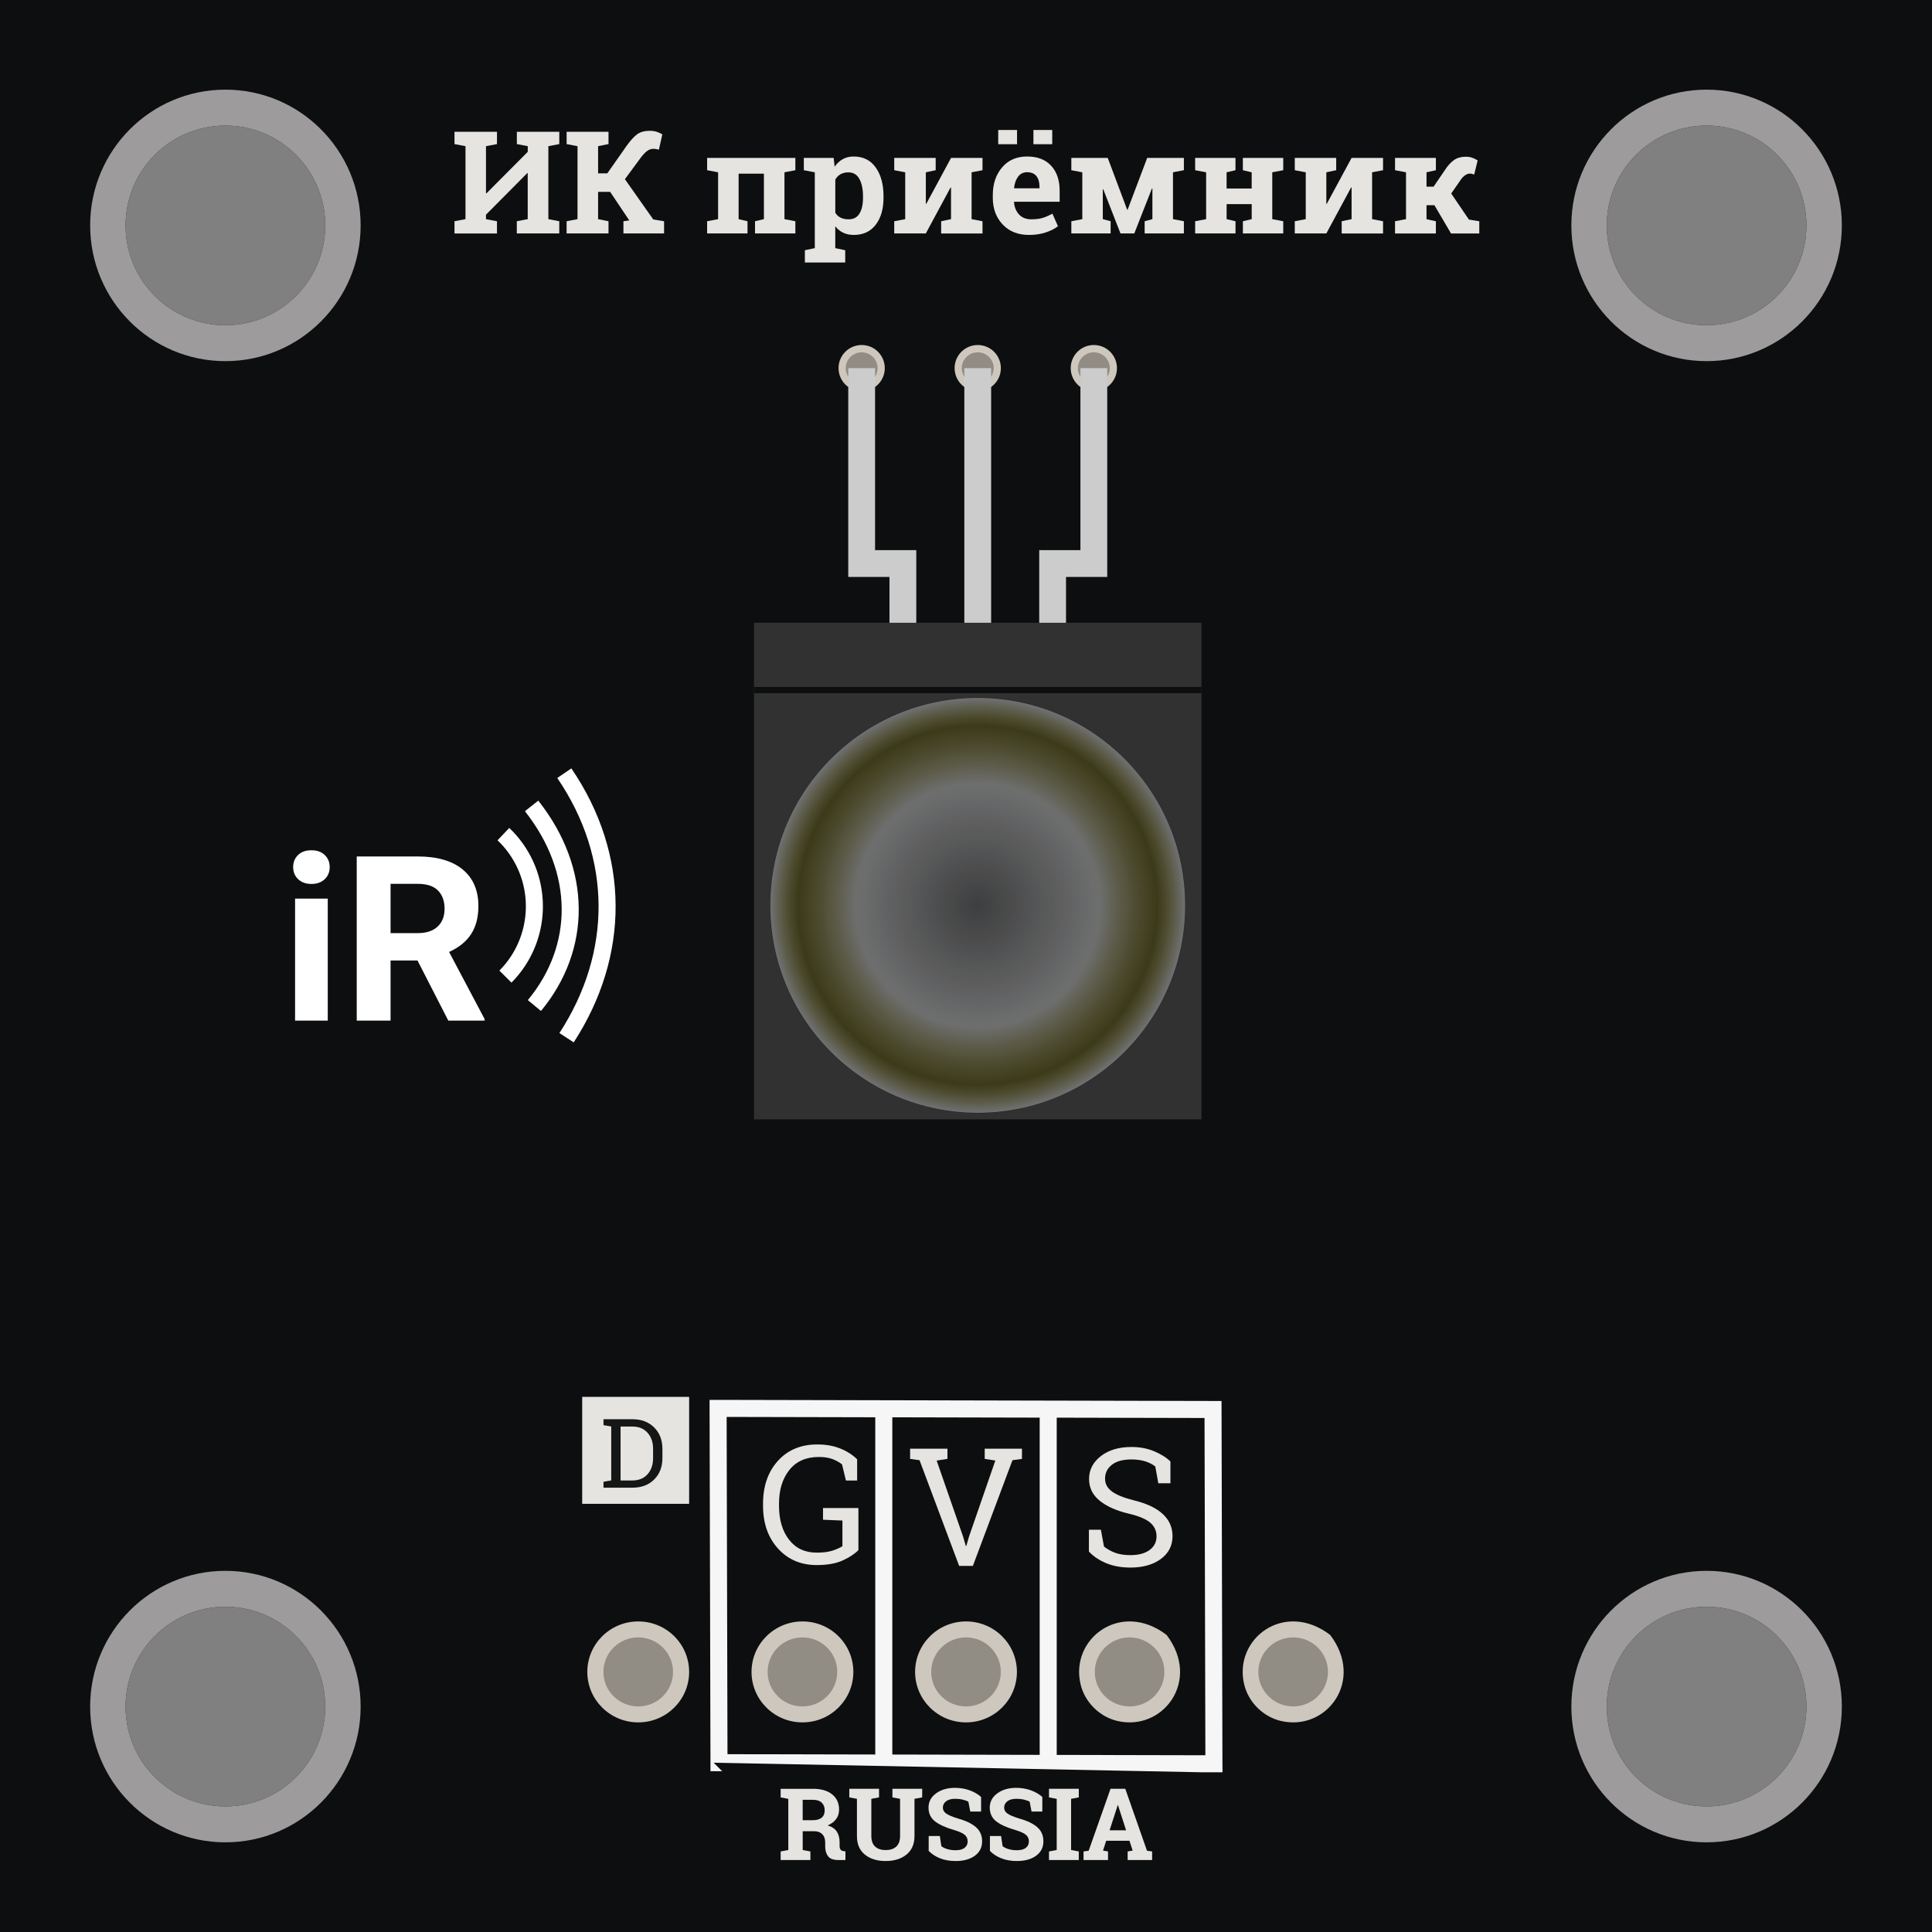 <?xml version="1.0" encoding="utf-8"?>
<!-- Generator: Adobe Illustrator 22.0.1, SVG Export Plug-In . SVG Version: 6.00 Build 0)  -->
<svg version="1.1" id="Слой_2" xmlns="http://www.w3.org/2000/svg" xmlns:xlink="http://www.w3.org/1999/xlink" x="0px" y="0px"
	 viewBox="0 0 85.039 85.039" style="enable-background:new 0 0 85.039 85.039;" xml:space="preserve">
<rect x="0" y="0" width="85.039" height="85.039" fill="#808080" stroke="none"/>
<style type="text/css">
	.st0{fill:#0D0E0F;}
	.st1{fill:#9E9B9C;}
	.st2{fill:#E5E4E0;}
	.st3{fill:none;stroke:#F6F6F6;stroke-width:0.75;stroke-miterlimit:10;}
	.st4{fill:#CEC7BD;}
	.st5{fill:#918C84;}
	.st6{fill:#151616;}
	.st7{fill:none;stroke:#F6F6F6;stroke-width:1.099;stroke-miterlimit:10;}
	.st8{fill:#313131;}
	.st9{opacity:0.4;fill:url(#SVGID_1_);}
	.st10{fill:none;stroke:#0D0E0F;stroke-width:0.275;stroke-miterlimit:10;}
	.st11{fill:none;stroke:#CCCCCC;stroke-width:1.18;stroke-miterlimit:10;}
	.st12{fill:#FFFFFF;}
	.st13{fill:none;stroke:#FFFFFF;stroke-width:0.75;stroke-miterlimit:10;}
</style>
<path class="st0" d="M0,0v85.039h85.039V0H0z M9.922,79.511c-2.428,0-4.395-1.967-4.395-4.393
	c0-2.428,1.967-4.395,4.395-4.395c2.426,0,4.393,1.967,4.393,4.395
	C14.315,77.544,12.348,79.511,9.922,79.511z M9.922,14.315
	c-2.428,0-4.395-1.967-4.395-4.393c0-2.428,1.967-4.395,4.395-4.395
	c2.426,0,4.393,1.967,4.393,4.395C14.315,12.348,12.348,14.315,9.922,14.315z
	 M75.119,79.511c-2.428,0-4.395-1.967-4.395-4.393c0-2.428,1.967-4.395,4.395-4.395
	c2.426,0,4.393,1.967,4.393,4.395C79.511,77.544,77.544,79.511,75.119,79.511z
	 M75.119,14.315c-2.428,0-4.395-1.967-4.395-4.393
	c0-2.428,1.967-4.395,4.395-4.395c2.426,0,4.393,1.967,4.393,4.395
	C79.511,12.348,77.544,14.315,75.119,14.315z"/>
<path class="st1" d="M9.921,3.946c-3.288,0-5.953,2.675-5.953,5.975
	c0,3.3,2.665,5.975,5.953,5.975c3.288,0,5.953-2.675,5.953-5.975
	C15.874,6.621,13.209,3.946,9.921,3.946z M9.922,14.315
	c-2.428,0-4.395-1.967-4.395-4.393c0-2.428,1.967-4.395,4.395-4.395
	c2.426,0,4.393,1.967,4.393,4.395C14.315,12.348,12.348,14.315,9.922,14.315z"/>
<path class="st1" d="M75.118,3.946c-3.288,0-5.953,2.675-5.953,5.975
	c0,3.3,2.665,5.975,5.953,5.975c3.288,0,5.953-2.675,5.953-5.975
	C81.07,6.621,78.405,3.946,75.118,3.946z M75.119,14.315
	c-2.428,0-4.395-1.967-4.395-4.393c0-2.428,1.967-4.395,4.395-4.395
	c2.426,0,4.393,1.967,4.393,4.395C79.511,12.348,77.544,14.315,75.119,14.315z"/>
<path class="st1" d="M9.921,69.142c-3.288,0-5.953,2.675-5.953,5.975
	c0,3.3,2.665,5.975,5.953,5.975c3.288,0,5.953-2.675,5.953-5.975
	C15.874,71.817,13.209,69.142,9.921,69.142z M9.922,79.511
	c-2.428,0-4.395-1.967-4.395-4.393c0-2.428,1.967-4.395,4.395-4.395
	c2.426,0,4.393,1.967,4.393,4.395C14.315,77.544,12.348,79.511,9.922,79.511z"/>
<path class="st1" d="M75.118,69.142c-3.288,0-5.953,2.675-5.953,5.975
	c0,3.3,2.665,5.975,5.953,5.975c3.288,0,5.953-2.675,5.953-5.975
	C81.07,71.817,78.405,69.142,75.118,69.142z M75.119,79.511
	c-2.428,0-4.395-1.967-4.395-4.393c0-2.428,1.967-4.395,4.395-4.395
	c2.426,0,4.393,1.967,4.393,4.395C79.511,77.544,77.544,79.511,75.119,79.511z"/>
<g>
	<path class="st2" d="M21.875,5.801v0.541L21.391,6.434v2.072l0.019,0.006l1.82-1.829
		V6.434l-0.48-0.092V5.801h0.48h0.908h0.48v0.541L24.137,6.434v3.212
		l0.48,0.092v0.538h-1.869V9.738l0.48-0.092V7.624l-0.019-0.006L21.391,9.45
		v0.197l0.484,0.092v0.538h-1.87V9.738l0.484-0.092V6.434l-0.484-0.092V5.801
		h0.484h0.902H21.875z"/>
	<path class="st2" d="M24.94,9.738l0.48-0.092V6.434l-0.48-0.092V5.801h1.844v0.541
		L26.326,6.434v1.196h0.406l0.847-1.208c0.18-0.25,0.339-0.423,0.477-0.52
		c0.139-0.096,0.323-0.145,0.552-0.145c0.105,0,0.204,0.015,0.295,0.043
		c0.091,0.029,0.174,0.067,0.251,0.114l-0.152,0.673
		c-0.066-0.014-0.111-0.024-0.135-0.029c-0.024-0.005-0.057-0.008-0.098-0.008
		c-0.095,0-0.183,0.027-0.264,0.08s-0.178,0.153-0.292,0.298l-0.707,0.959
		l1.249,1.773l0.475,0.077v0.538h-1.789V9.738l0.257-0.037L26.856,8.444h-0.53
		v1.202l0.458,0.092v0.538h-1.844V9.738z"/>
	<path class="st2" d="M31.125,9.738l0.483-0.092v-2.062L31.125,7.492V6.951h3.884v0.541
		l-0.48,0.092v2.062l0.48,0.092v0.538h-1.776V9.738l0.391-0.092V7.645h-1.113
		v2.001l0.391,0.092v0.538H31.125V9.738z"/>
	<path class="st2" d="M35.381,7.492V6.951h1.314l0.043,0.387
		c0.099-0.144,0.218-0.254,0.356-0.332c0.139-0.078,0.3-0.117,0.484-0.117
		c0.416,0,0.738,0.161,0.967,0.482s0.344,0.745,0.344,1.27v0.064
		c0,0.492-0.114,0.887-0.344,1.187s-0.55,0.449-0.961,0.449
		c-0.175,0-0.332-0.032-0.468-0.097c-0.137-0.064-0.253-0.159-0.351-0.284v0.962
		l0.438,0.092v0.541h-1.776v-0.541l0.437-0.092V7.584L35.381,7.492z M37.986,8.641
		c0-0.313-0.053-0.567-0.158-0.762S37.561,7.587,37.344,7.587
		c-0.136,0-0.252,0.027-0.349,0.083c-0.096,0.055-0.172,0.134-0.228,0.237v1.457
		c0.056,0.094,0.132,0.166,0.228,0.215s0.214,0.074,0.355,0.074
		c0.219,0,0.38-0.085,0.482-0.255c0.103-0.17,0.154-0.401,0.154-0.692V8.641z"/>
	<path class="st2" d="M41.185,6.951v0.541l-0.434,0.092v1.386l0.019,0.003l1.091-2.022
		h0.905h0.48v0.541l-0.48,0.092v2.062l0.48,0.092v0.538h-1.82V9.738
		l0.434-0.092V8.254l-0.019-0.003l-1.091,2.025h-1.389V9.738l0.483-0.092v-2.062
		l-0.483-0.092V6.951h1.389H41.185z"/>
	<path class="st2" d="M45.292,10.341c-0.483,0-0.87-0.154-1.159-0.461
		c-0.289-0.308-0.434-0.698-0.434-1.171V8.586c0-0.494,0.137-0.901,0.411-1.22
		c0.273-0.32,0.642-0.479,1.103-0.477c0.452,0,0.804,0.135,1.054,0.406
		s0.375,0.636,0.375,1.097v0.489h-2.002l-0.007,0.019
		c0.017,0.219,0.091,0.399,0.222,0.541c0.132,0.141,0.31,0.212,0.535,0.212
		c0.2,0,0.366-0.02,0.499-0.06c0.132-0.04,0.276-0.103,0.434-0.189
		l0.245,0.553c-0.139,0.109-0.317,0.2-0.538,0.274
		C45.809,10.304,45.563,10.341,45.292,10.341z M44.766,6.348H43.938V5.721h0.828V6.348z
		 M45.212,7.581c-0.168,0-0.3,0.063-0.396,0.191
		c-0.098,0.127-0.157,0.294-0.181,0.501l0.01,0.015h1.109V8.208
		c0-0.19-0.045-0.342-0.135-0.456S45.394,7.581,45.212,7.581z M46.315,6.348
		h-0.828V5.721h0.828V6.348z"/>
	<path class="st2" d="M49.614,9.231h0.019l0.862-2.281h1.135h0.48v0.541l-0.48,0.092
		v2.062l0.48,0.092v0.538h-1.727V9.738l0.341-0.092V8.297l-0.019-0.003
		l-0.778,1.982h-0.607l-0.76-1.946l-0.019,0.003v1.312l0.344,0.092v0.538H47.156
		V9.738l0.483-0.092v-2.062L47.156,7.492V6.951h0.483h1.119L49.614,9.231z"/>
	<path class="st2" d="M52.605,7.492V6.951h1.776v0.541l-0.391,0.092V8.297h1.104V7.584
		l-0.388-0.092V6.951h0.388H56h0.483v0.541L56,7.584v2.062l0.483,0.092v0.538h-1.776
		V9.738l0.388-0.092V8.985h-1.104v0.661l0.391,0.092v0.538h-1.776V9.738
		l0.483-0.092v-2.062L52.605,7.492z"/>
	<path class="st2" d="M58.814,6.951v0.541l-0.434,0.092v1.386l0.019,0.003l1.092-2.022
		h0.904h0.481v0.541l-0.481,0.092v2.062l0.481,0.092v0.538h-1.82V9.738
		l0.435-0.092V8.254l-0.02-0.003l-1.091,2.025h-1.389V9.738l0.483-0.092v-2.062
		l-0.483-0.092V6.951h1.389H58.814z"/>
	<path class="st2" d="M61.404,7.492V6.951h1.798v0.541l-0.412,0.092v0.633h0.31
		l0.503-0.737c0.126-0.193,0.258-0.338,0.396-0.435
		c0.139-0.098,0.311-0.146,0.518-0.146c0.104,0,0.196,0.014,0.279,0.043
		c0.082,0.029,0.164,0.067,0.245,0.117l-0.152,0.621
		c-0.062-0.017-0.101-0.027-0.116-0.031C64.757,7.644,64.729,7.642,64.688,7.642
		c-0.062,0-0.128,0.023-0.197,0.071S64.361,7.819,64.312,7.891l-0.435,0.627
		L64.656,9.665l0.456,0.074v0.538h-1.243l-0.732-1.245h-0.347v0.615l0.412,0.092
		v0.538h-1.798V9.738l0.483-0.092v-2.062L61.404,7.492z"/>
</g>
<path class="st3" d="M31.787,77.587c-0.092-0-0.14-0-0.14-0l-0.039-15.542
	c0,0-0-0.026-0-0.053c0.028,0,0.057,0,0.057,0l21.694,0.048
	c0,0,0.012,0,0.034,0c0.005,2.106,0.038,15.259,0.038,15.259
	s0,0.168,0.001,0.336c-0.046-0-0.091-0-0.091-0
	S33.641,77.592,31.787,77.587z"/>
<g>
	<path class="st2" d="M37.784,68.229c-0.152,0.158-0.377,0.308-0.675,0.448
		s-0.685,0.211-1.161,0.211c-0.696,0-1.263-0.242-1.703-0.727
		c-0.439-0.483-0.659-1.112-0.659-1.885v-0.085c0-0.776,0.217-1.406,0.652-1.888
		c0.435-0.482,1.013-0.724,1.735-0.724c0.386,0,0.725,0.061,1.017,0.18
		s0.538,0.276,0.738,0.473v0.936h-0.493L37.062,64.456
		c-0.117-0.095-0.258-0.173-0.423-0.234s-0.364-0.092-0.595-0.092
		c-0.562,0-0.995,0.19-1.299,0.572c-0.304,0.381-0.456,0.875-0.456,1.482v0.092
		c0,0.617,0.147,1.115,0.441,1.495c0.294,0.381,0.7,0.57,1.217,0.57
		c0.283,0,0.516-0.029,0.697-0.088c0.181-0.06,0.326-0.124,0.436-0.195v-1.13
		l-0.854-0.035v-0.514h1.558V68.229z"/>
</g>
<g>
	<path class="st2" d="M41.703,64.214l-0.475,0.075l1.165,3.352l0.118,0.407h0.021
		l0.118-0.407l1.161-3.355l-0.468-0.071v-0.449h1.64v0.449l-0.418,0.057
		l-1.743,4.652h-0.604l-1.744-4.652l-0.415-0.057v-0.449h1.644V64.214z"/>
</g>
<g>
	<path class="st2" d="M51.517,65.288h-0.533l-0.132-0.737
		c-0.107-0.09-0.25-0.164-0.429-0.224c-0.179-0.059-0.386-0.088-0.622-0.088
		c-0.374,0-0.661,0.078-0.861,0.235s-0.3,0.362-0.3,0.615
		c0,0.224,0.102,0.411,0.306,0.562c0.203,0.149,0.533,0.281,0.988,0.395
		c0.548,0.135,0.964,0.333,1.248,0.596c0.285,0.262,0.428,0.587,0.428,0.974
		c0,0.416-0.171,0.75-0.513,1.003c-0.343,0.253-0.79,0.379-1.342,0.379
		c-0.4,0-0.756-0.064-1.067-0.194c-0.311-0.13-0.563-0.3-0.759-0.511v-0.96
		h0.528l0.136,0.74c0.136,0.111,0.298,0.202,0.486,0.273
		c0.188,0.07,0.413,0.105,0.676,0.105c0.354,0,0.635-0.074,0.841-0.223
		s0.31-0.351,0.31-0.605c0-0.236-0.09-0.435-0.269-0.594
		s-0.494-0.294-0.946-0.402c-0.551-0.13-0.98-0.321-1.29-0.574
		c-0.31-0.252-0.465-0.57-0.465-0.953c0-0.403,0.173-0.739,0.519-1.008
		c0.345-0.268,0.794-0.402,1.347-0.402c0.364,0,0.696,0.062,0.995,0.187
		s0.539,0.274,0.721,0.451V65.288z"/>
</g>
<line class="st3" x1="46.138" y1="62.025" x2="46.138" y2="77.619"/>
<line class="st3" x1="38.901" y1="62.009" x2="38.901" y2="77.602"/>
<path class="st4" d="M30.333,73.591c0,1.227-1.002,2.222-2.24,2.222
	c-1.238,0-2.242-0.995-2.242-2.222c0-1.227,1.004-2.222,2.242-2.222
	C29.331,71.368,30.333,72.363,30.333,73.591z"/>
<g>
	<path class="st2" d="M35.781,78.735c0.359,0,0.641,0.081,0.845,0.244
		c0.205,0.163,0.307,0.388,0.307,0.675c0,0.158-0.043,0.296-0.128,0.412
		s-0.21,0.21-0.375,0.282c0.187,0.055,0.321,0.146,0.403,0.272
		c0.082,0.127,0.123,0.284,0.123,0.473v0.159c0,0.069,0.014,0.122,0.042,0.16
		c0.027,0.038,0.073,0.061,0.137,0.068l0.078,0.011v0.379h-0.328
		c-0.207,0-0.353-0.056-0.437-0.166s-0.126-0.253-0.126-0.429v-0.179
		c0-0.152-0.041-0.271-0.123-0.358C36.115,80.652,36,80.606,35.851,80.603h-0.519
		v0.827l0.339,0.064v0.377h-1.31v-0.377l0.337-0.064v-2.251l-0.337-0.064v-0.379
		h0.337H35.781z M35.332,80.118h0.439c0.176,0,0.309-0.038,0.397-0.112
		s0.132-0.183,0.132-0.323s-0.044-0.253-0.131-0.337
		c-0.088-0.084-0.217-0.126-0.388-0.126h-0.45V80.118z"/>
	<path class="st2" d="M38.692,78.735v0.379l-0.339,0.064v1.637
		c0,0.207,0.056,0.361,0.168,0.465c0.112,0.103,0.266,0.153,0.461,0.153
		c0.199,0,0.354-0.051,0.467-0.152c0.113-0.103,0.169-0.258,0.169-0.466v-1.637
		l-0.337-0.064v-0.379h1.31v0.379l-0.339,0.064v1.637
		c0,0.353-0.117,0.623-0.351,0.814c-0.234,0.191-0.541,0.286-0.92,0.286
		c-0.378,0-0.683-0.095-0.916-0.286S37.719,81.168,37.719,80.815v-1.637l-0.336-0.064
		v-0.379H37.719h0.634H38.692z"/>
	<path class="st2" d="M43.183,79.736H42.707l-0.083-0.431
		c-0.055-0.034-0.135-0.064-0.241-0.09c-0.105-0.026-0.218-0.039-0.336-0.039
		c-0.174,0-0.308,0.036-0.403,0.108c-0.095,0.072-0.143,0.166-0.143,0.281
		c0,0.106,0.05,0.193,0.149,0.262s0.271,0.141,0.514,0.217
		c0.349,0.096,0.614,0.223,0.794,0.381s0.271,0.365,0.271,0.622
		c0,0.269-0.107,0.48-0.321,0.636s-0.497,0.232-0.847,0.232
		c-0.251,0-0.477-0.039-0.679-0.118c-0.202-0.079-0.37-0.188-0.505-0.327v-0.655
		h0.491l0.067,0.446c0.064,0.052,0.15,0.095,0.26,0.128
		c0.109,0.034,0.231,0.051,0.366,0.051c0.174,0,0.306-0.035,0.396-0.105
		c0.09-0.07,0.136-0.165,0.136-0.282c0-0.121-0.043-0.218-0.129-0.291
		c-0.086-0.073-0.237-0.142-0.453-0.207c-0.375-0.107-0.659-0.235-0.852-0.383
		c-0.192-0.148-0.289-0.351-0.289-0.607c0-0.254,0.108-0.462,0.326-0.624
		c0.217-0.161,0.49-0.244,0.819-0.248c0.243,0,0.465,0.036,0.665,0.109
		c0.2,0.073,0.368,0.171,0.504,0.293V79.736z"/>
	<path class="st2" d="M45.881,79.736h-0.477l-0.082-0.431
		c-0.055-0.034-0.137-0.064-0.242-0.09c-0.105-0.026-0.217-0.039-0.336-0.039
		c-0.174,0-0.309,0.036-0.402,0.108c-0.096,0.072-0.143,0.166-0.143,0.281
		c0,0.106,0.049,0.193,0.148,0.262s0.27,0.141,0.514,0.217
		c0.35,0.096,0.613,0.223,0.795,0.381c0.18,0.158,0.27,0.365,0.27,0.622
		c0,0.269-0.107,0.48-0.322,0.636c-0.213,0.155-0.496,0.232-0.846,0.232
		c-0.252,0-0.478-0.039-0.68-0.118c-0.202-0.079-0.37-0.188-0.505-0.327v-0.655
		h0.491l0.066,0.446c0.064,0.052,0.15,0.095,0.26,0.128
		c0.109,0.034,0.232,0.051,0.367,0.051c0.174,0,0.305-0.035,0.396-0.105
		c0.09-0.07,0.135-0.165,0.135-0.282c0-0.121-0.043-0.218-0.129-0.291
		s-0.236-0.142-0.453-0.207c-0.375-0.107-0.658-0.235-0.852-0.383
		c-0.192-0.148-0.289-0.351-0.289-0.607c0-0.254,0.108-0.462,0.326-0.624
		c0.217-0.161,0.49-0.244,0.818-0.248c0.244,0,0.465,0.036,0.666,0.109
		c0.199,0.073,0.367,0.171,0.504,0.293V79.736z"/>
	<path class="st2" d="M46.173,79.114v-0.379h1.311v0.379l-0.339,0.064v2.251l0.339,0.064
		v0.377h-1.311v-0.377l0.339-0.064v-2.251L46.173,79.114z"/>
	<path class="st2" d="M47.692,81.494l0.227-0.032l0.962-2.727h0.649l0.956,2.727
		l0.226,0.032v0.377h-1.077v-0.377l0.22-0.039l-0.14-0.431h-1.025l-0.139,0.431
		l0.22,0.039v0.377h-1.078V81.494z M48.84,80.562h0.726l-0.356-1.104h-0.013
		L48.84,80.562z"/>
</g>
<ellipse class="st5" cx="28.092" cy="73.591" rx="1.532" ry="1.519"/>
<rect x="25.626" y="61.485" class="st2" width="4.707" height="4.707"/>
<g>
	<path class="st6" d="M27.837,62.469c0.397,0,0.716,0.121,0.958,0.363
		c0.242,0.242,0.362,0.556,0.362,0.939v0.412c0,0.385-0.121,0.697-0.362,0.938
		c-0.241,0.241-0.561,0.361-0.958,0.361h-1.273v-0.261l0.34-0.059v-2.374
		l-0.34-0.059V62.469h0.34H27.837z M27.315,62.79v2.374h0.522
		c0.281,0,0.503-0.091,0.666-0.274c0.162-0.184,0.243-0.419,0.243-0.706v-0.417
		c0-0.284-0.081-0.518-0.243-0.701c-0.163-0.184-0.384-0.275-0.666-0.275H27.315z"
		/>
</g>
<path class="st3" d="M45.59,65.551"/>
<path class="st4" d="M37.561,73.591c0,1.227-1.002,2.222-2.24,2.222
	c-1.238,0-2.242-0.995-2.242-2.222c0-1.227,1.004-2.222,2.242-2.222
	C36.559,71.368,37.561,72.363,37.561,73.591z"/>
<ellipse class="st5" cx="35.32" cy="73.591" rx="1.532" ry="1.519"/>
<path class="st4" d="M44.761,73.591c0,1.227-1.002,2.222-2.24,2.222
	s-2.242-0.995-2.242-2.222c0-1.227,1.004-2.222,2.242-2.222
	S44.761,72.363,44.761,73.591z"/>
<ellipse class="st5" cx="42.52" cy="73.591" rx="1.532" ry="1.519"/>
<path class="st4" d="M51.348,71.962c1.539,2.023-0.171,4.271-2.183,3.784
	c-0.774-0.188-1.41-0.821-1.599-1.595C47.075,72.139,49.324,70.422,51.348,71.962z"
	/>
<ellipse class="st5" cx="49.72" cy="73.591" rx="1.532" ry="1.519"/>
<path class="st4" d="M58.548,71.962c1.54,2.023-0.171,4.271-2.183,3.784
	c-0.774-0.188-1.41-0.821-1.599-1.595C54.275,72.139,56.524,70.422,58.548,71.962z"
	/>
<ellipse class="st5" cx="56.92" cy="73.591" rx="1.532" ry="1.519"/>
<g>
	<circle class="st4" cx="37.927" cy="16.204" r="1.018"/>
	<ellipse class="st5" cx="37.927" cy="16.204" rx="0.702" ry="0.696"/>
	<circle class="st4" cx="43.036" cy="16.204" r="1.018"/>
	<ellipse class="st5" cx="43.036" cy="16.204" rx="0.702" ry="0.696"/>
	<circle class="st4" cx="48.146" cy="16.204" r="1.018"/>
	<ellipse class="st5" cx="48.146" cy="16.204" rx="0.702" ry="0.696"/>
	<path class="st7" d="M34.121,43.151"/>
	
		<rect x="32.106" y="28.494" transform="matrix(-1.836970e-16 1 -1 -1.836970e-16 81.378 -4.695)" class="st8" width="21.86" height="19.696"/>
	<circle class="st0" cx="43.036" cy="39.85" r="9.142"/>
	
		<radialGradient id="SVGID_1_" cx="133.003" cy="240.968" r="9.133" gradientTransform="matrix(0 1 -1 0 284.005 -93.152)" gradientUnits="userSpaceOnUse">
		<stop  offset="0" style="stop-color:#FFFFFF;stop-opacity:0.5"/>
		<stop  offset="0.587" style="stop-color:#FFFFFF"/>
		<stop  offset="0.865" style="stop-color:#F4E847;stop-opacity:0.5"/>
		<stop  offset="0.994" style="stop-color:#FFFFFF"/>
	</radialGradient>
	<circle class="st9" cx="43.036" cy="39.85" r="9.133"/>
	<line class="st10" x1="33.188" y1="30.375" x2="52.884" y2="30.375"/>
	<line class="st11" x1="43.036" y1="27.412" x2="43.036" y2="16.204"/>
	<polyline class="st11" points="46.332,27.412 46.332,24.805 48.146,24.805 48.146,16.204 	"/>
	<polyline class="st11" points="39.741,27.412 39.741,24.805 37.927,24.805 37.927,16.204 	"/>
</g>
<g>
	<path class="st12" d="M12.904,38.164c0-0.215,0.072-0.392,0.216-0.531
		c0.144-0.139,0.34-0.208,0.588-0.208c0.245,0,0.44,0.069,0.585,0.208
		c0.146,0.139,0.219,0.316,0.219,0.531c0,0.218-0.074,0.397-0.221,0.536
		c-0.147,0.139-0.341,0.208-0.583,0.208s-0.436-0.07-0.583-0.208
		C12.977,38.561,12.904,38.382,12.904,38.164z M14.427,44.923h-1.439v-5.369h1.439
		V44.923z"/>
	<path class="st12" d="M18.377,42.278H17.191v2.645h-1.489v-7.225h2.685
		c0.854,0,1.512,0.19,1.975,0.571s0.695,0.918,0.695,1.612
		c0,0.493-0.107,0.904-0.32,1.233s-0.537,0.591-0.97,0.787l1.563,2.953v0.069
		h-1.598L18.377,42.278z M17.191,41.072h1.201c0.374,0,0.664-0.095,0.869-0.286
		C19.465,40.597,19.568,40.334,19.568,40c0-0.34-0.097-0.608-0.29-0.804
		c-0.194-0.195-0.491-0.293-0.891-0.293H17.191V41.072z"/>
</g>
<path class="st13" d="M22.157,36.715c0.097,0.092,0.191,0.189,0.282,0.292
	c1.525,1.749,1.419,4.358-0.192,5.979"/>
<path class="st13" d="M23.399,35.473c2.255,2.855,2.235,6.239,0.123,8.787"/>
<path class="st13" d="M24.839,34.033c2.509,3.681,2.479,7.984,0.099,11.643"/>
<g>
</g>
<g>
</g>
<g>
</g>
<g>
</g>
<g>
</g>
</svg>
